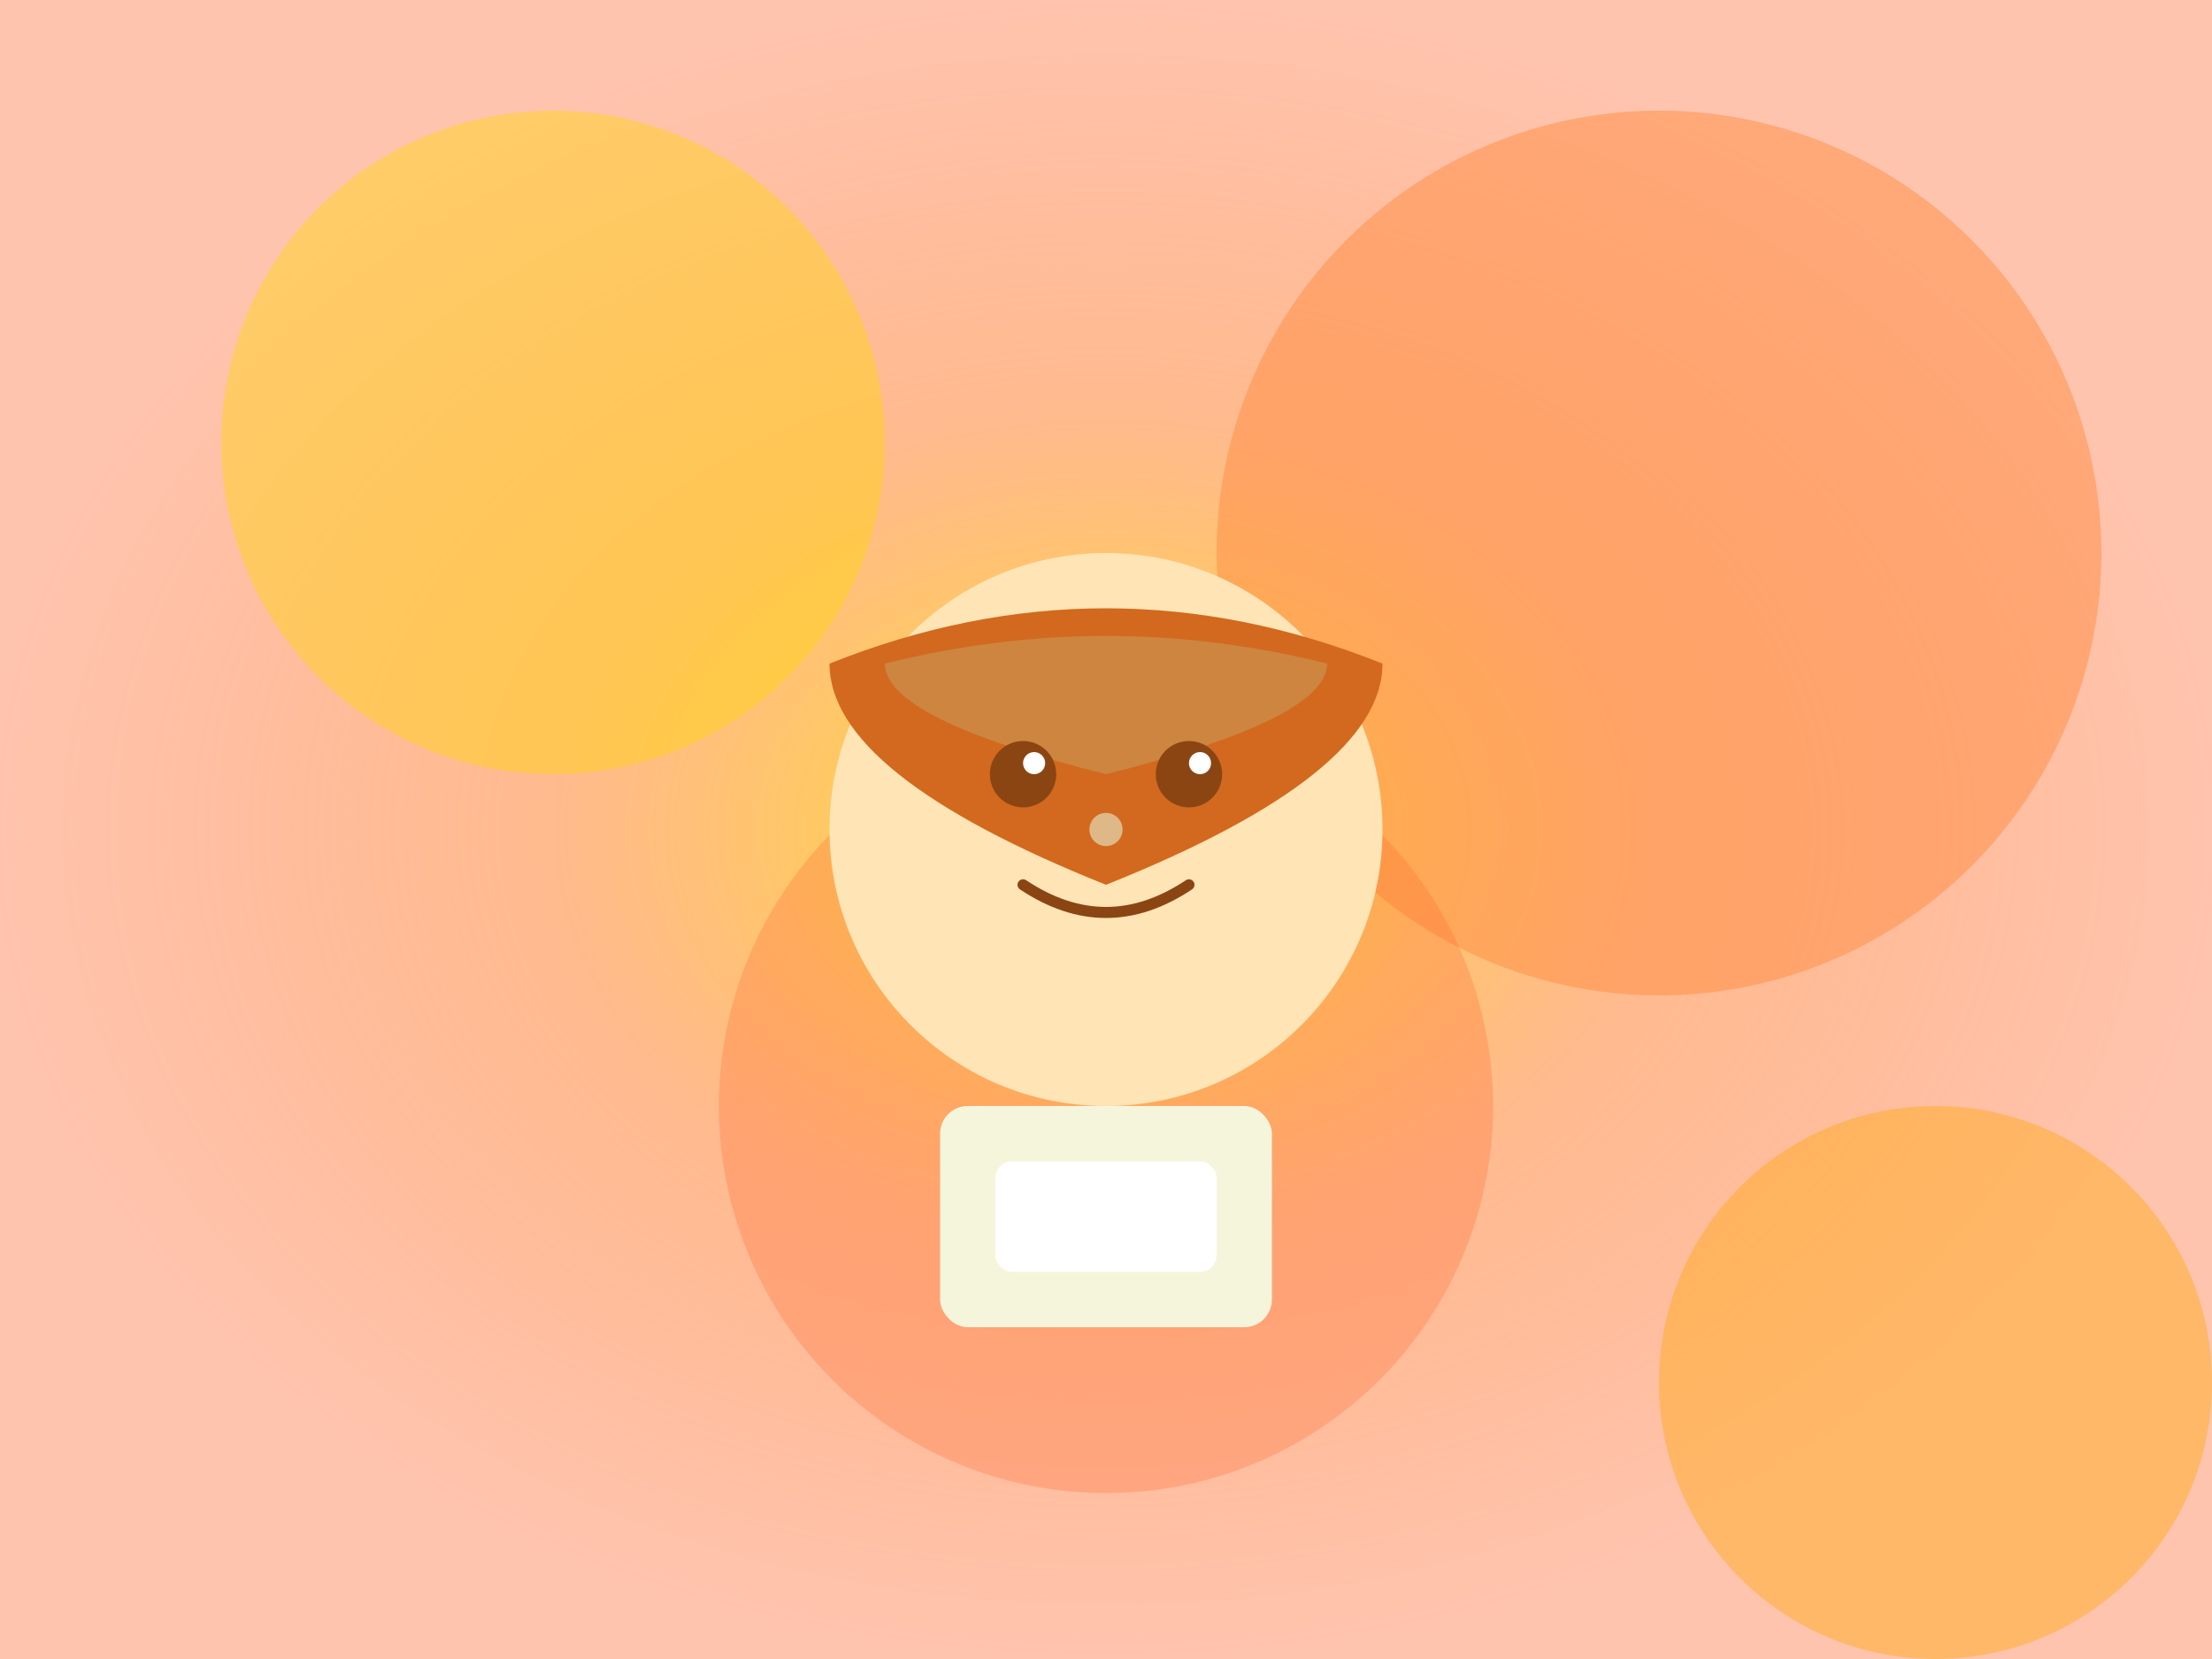 <svg xmlns="http://www.w3.org/2000/svg" viewBox="0 0 400 300" fill="none">
  <defs>
    <filter id="blur" x="-50%" y="-50%" width="200%" height="200%">
      <feGaussianBlur stdDeviation="8"/>
    </filter>
    <radialGradient id="warmGradient" cx="50%" cy="50%" r="50%">
      <stop offset="0%" style="stop-color:#FFD700;stop-opacity:0.8"/>
      <stop offset="50%" style="stop-color:#FF8C42;stop-opacity:0.6"/>
      <stop offset="100%" style="stop-color:#FF6B35;stop-opacity:0.4"/>
    </radialGradient>
  </defs>
  
  <!-- Fundo desfocado com tons quentes -->
  <rect width="400" height="300" fill="url(#warmGradient)"/>
  
  <!-- Círculos desfocados para simular folhas de outono -->
  <circle cx="100" cy="80" r="60" fill="rgba(255, 215, 0, 0.4)" filter="url(#blur)"/>
  <circle cx="300" cy="100" r="80" fill="rgba(255, 140, 66, 0.5)" filter="url(#blur)"/>
  <circle cx="200" cy="200" r="70" fill="rgba(255, 107, 53, 0.3)" filter="url(#blur)"/>
  <circle cx="350" cy="250" r="50" fill="rgba(255, 165, 0, 0.4)" filter="url(#blur)"/>
  
  <!-- Rosto da criança -->
  <circle cx="200" cy="150" r="50" fill="#FFE4B5"/>
  
  <!-- Cabelo castanho claro -->
  <path d="M150 120 Q200 100 250 120 Q250 140 200 160 Q150 140 150 120" fill="#D2691E"/>
  
  <!-- Franja -->
  <path d="M160 120 Q200 110 240 120 Q240 130 200 140 Q160 130 160 120" fill="#CD853F"/>
  
  <!-- Olhos castanhos -->
  <circle cx="185" cy="140" r="6" fill="#8B4513"/>
  <circle cx="215" cy="140" r="6" fill="#8B4513"/>
  
  <!-- Brilho nos olhos -->
  <circle cx="187" cy="138" r="2" fill="#FFFFFF"/>
  <circle cx="217" cy="138" r="2" fill="#FFFFFF"/>
  
  <!-- Nariz -->
  <circle cx="200" cy="150" r="3" fill="#DEB887"/>
  
  <!-- Sorriso gentil -->
  <path d="M185 160 Q200 170 215 160" stroke="#8B4513" stroke-width="2" fill="none" stroke-linecap="round"/>
  
  <!-- Roupa clara -->
  <rect x="170" y="200" width="60" height="40" fill="#F5F5DC" rx="5"/>
  
  <!-- Detalhes da roupa -->
  <rect x="180" y="210" width="40" height="20" fill="#FFFFFF" rx="3"/>
</svg>
